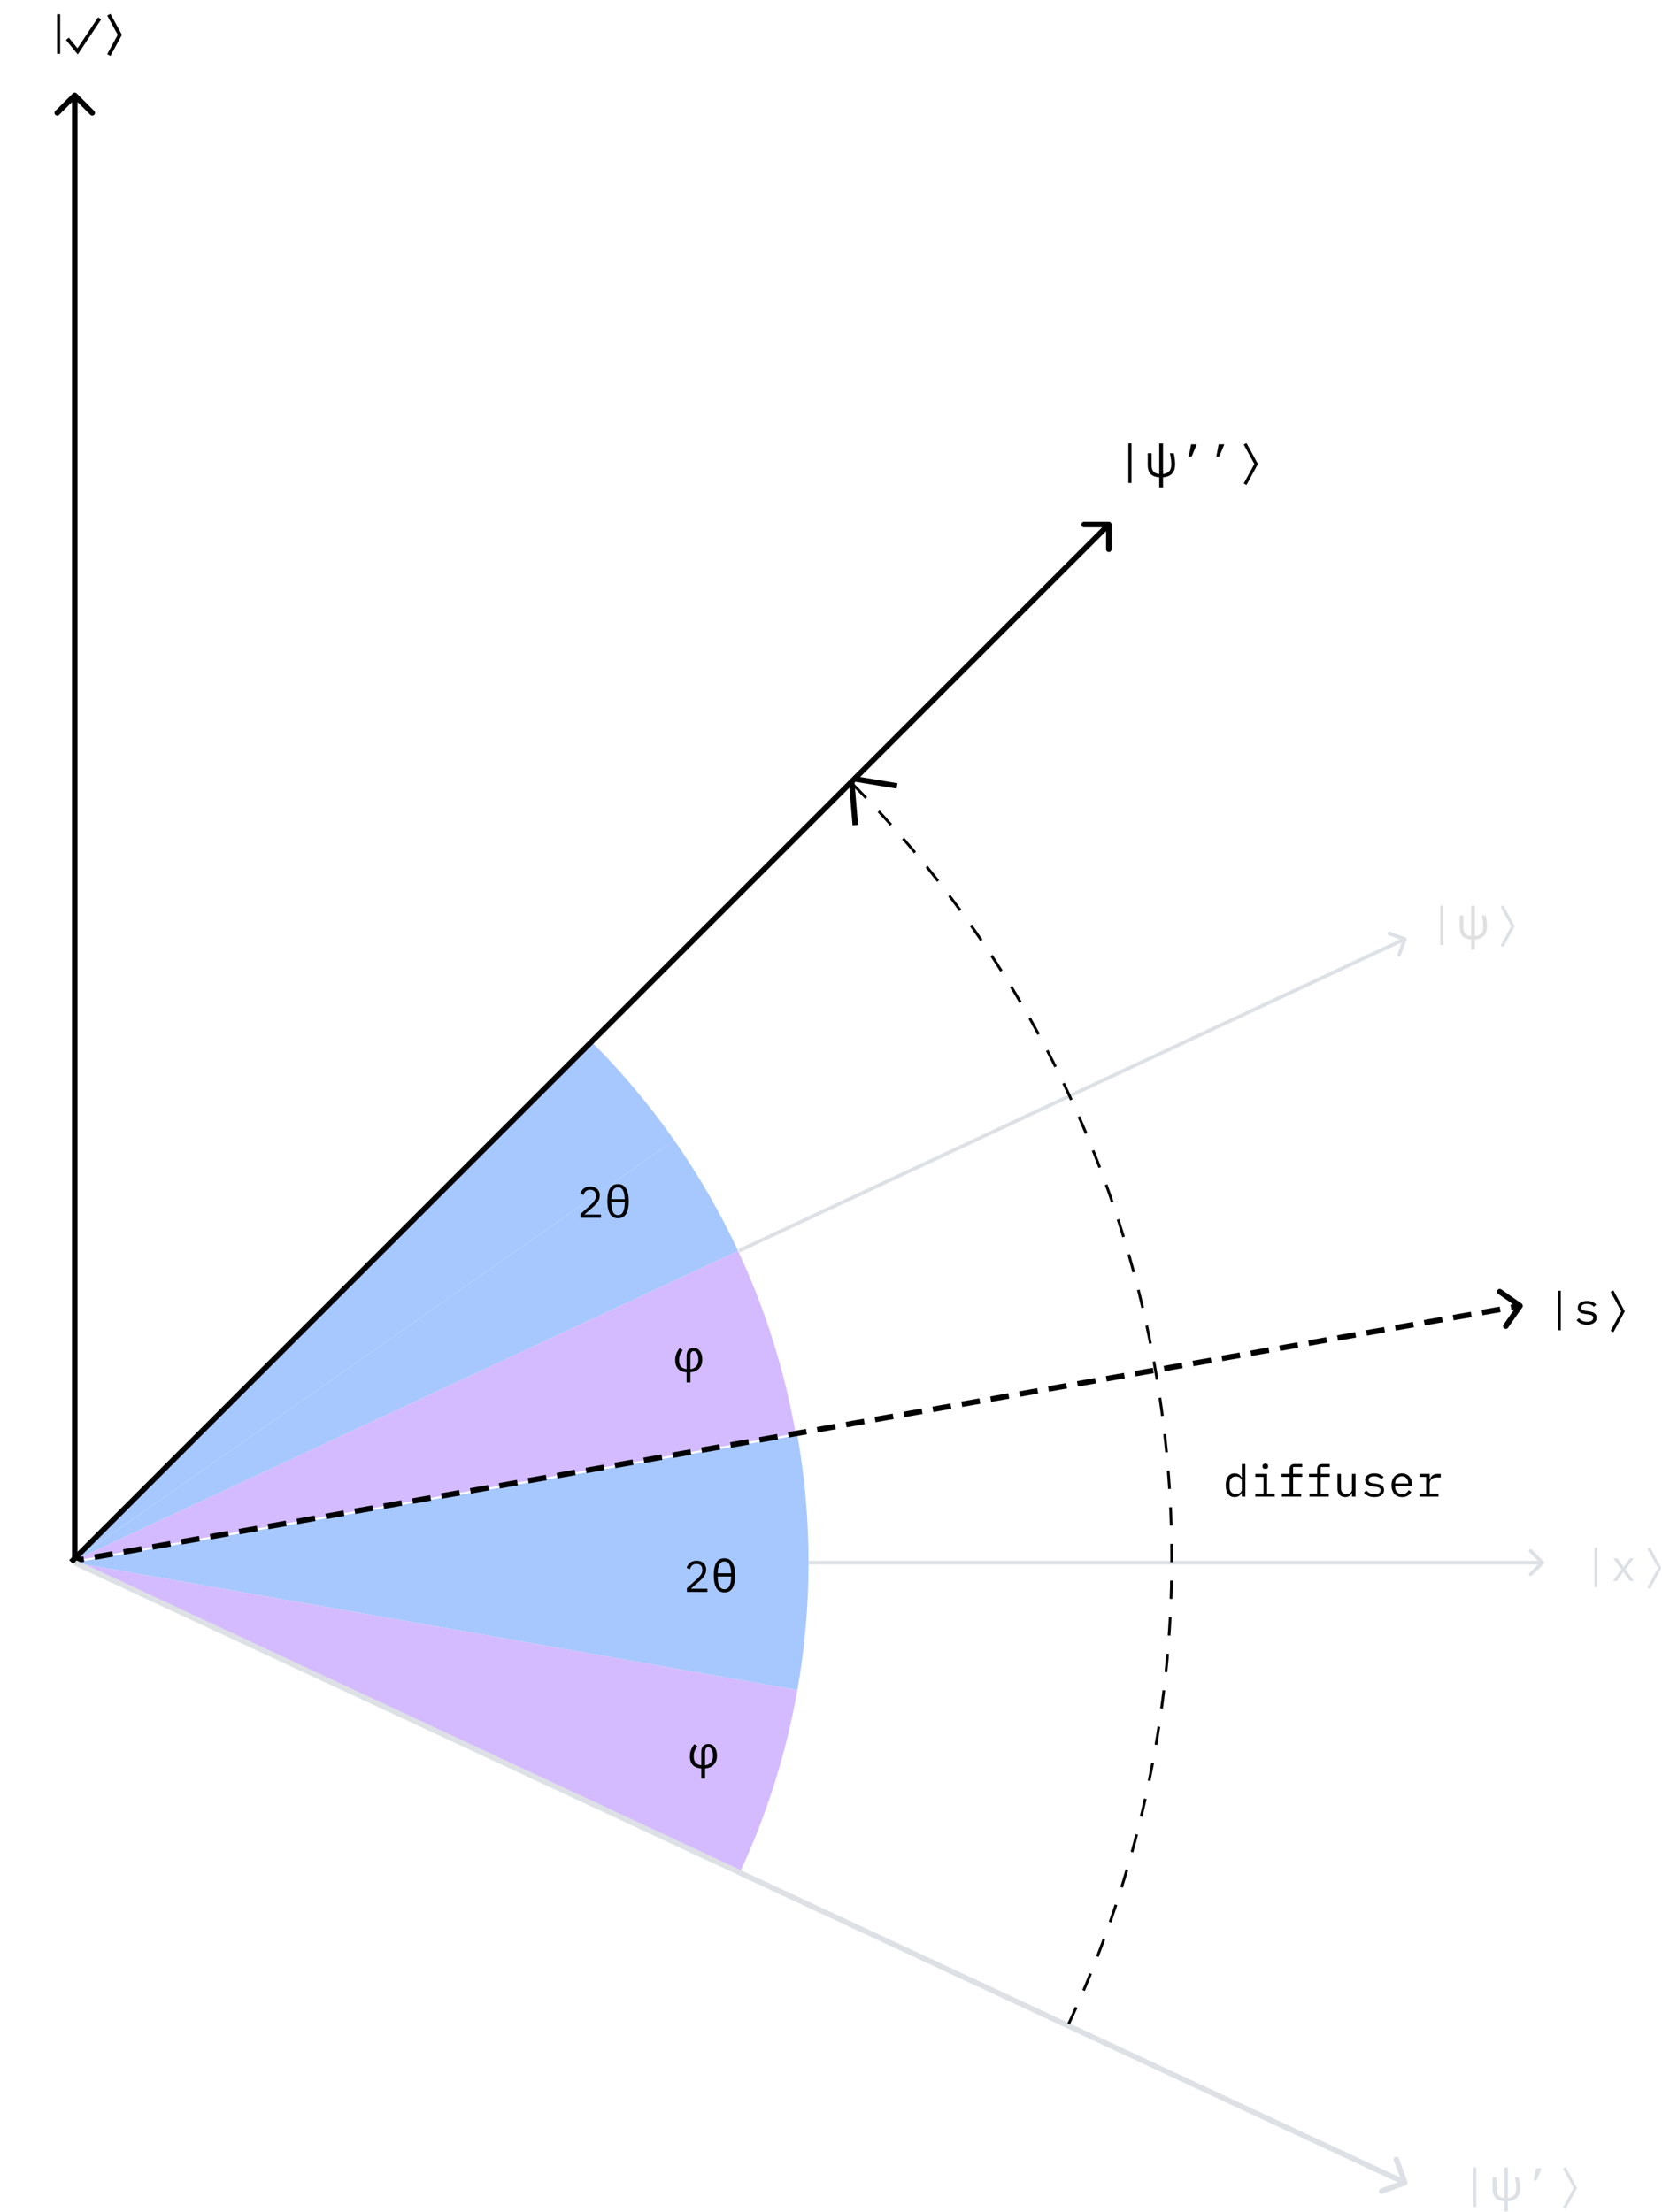 <svg width="453" height="603" viewBox="0 0 453 603" fill="none" xmlns="http://www.w3.org/2000/svg">
<line x1="232.121" y1="212.938" x2="233.121" y2="224.938" stroke="black" stroke-width="1.5"/>
<line x1="232.497" y1="212.26" x2="244.497" y2="214.26" stroke="black" stroke-width="1.5"/>
<path d="M307.554 131.656V120.88H308.394V131.656H307.554ZM317.001 129.22C317.681 129.156 318.225 128.924 318.633 128.524C319.049 128.116 319.257 127.488 319.257 126.64C319.257 126.088 319.225 125.58 319.161 125.116C319.097 124.644 319.001 124.128 318.873 123.568H319.917C320.045 124.104 320.137 124.612 320.193 125.092C320.257 125.572 320.289 126.076 320.289 126.604C320.289 127.428 320.141 128.092 319.845 128.596C319.549 129.092 319.153 129.46 318.657 129.7C318.161 129.932 317.609 130.068 317.001 130.108V132.88H315.969V130.108C315.361 130.084 314.821 129.96 314.349 129.736C313.877 129.512 313.505 129.16 313.233 128.68C312.969 128.192 312.837 127.552 312.837 126.76V123.568H313.881V126.796C313.881 127.396 313.977 127.868 314.169 128.212C314.361 128.556 314.617 128.804 314.937 128.956C315.257 129.108 315.601 129.2 315.969 129.232V120.892H317.001V129.22ZM324.65 121.12H326.198L324.818 124.444H324.014L324.65 121.12ZM332.166 121.12H333.714L332.334 124.444H331.53L332.166 121.12Z" fill="black"/>
<path d="M220.38 426C220.38 414.358 219.363 402.737 217.342 391.271L20.38 426H220.38Z" fill="#A6C8FF"/>
<path d="M220.38 426.001C220.38 437.643 219.363 449.264 217.342 460.729L20.38 426.001H220.38Z" fill="#A6C8FF"/>
<path d="M217.341 460.73C214.307 477.94 209.03 494.678 201.645 510.517L20.38 426.001L217.341 460.73Z" fill="#D4BBFF"/>
<path d="M183.75 310.83C177.072 301.293 169.574 292.358 161.342 284.125L19.919 425.546L183.75 310.83Z" fill="#A6C8FF"/>
<path d="M183.75 310.831C190.428 320.368 196.26 330.47 201.18 341.022L19.919 425.546L183.75 310.831Z" fill="#A6C8FF"/>
<path d="M201.181 341.022C208.566 356.86 213.844 373.598 216.879 390.808L19.919 425.546L201.181 341.022Z" fill="#D4BBFF"/>
<path d="M401.56 601.656V590.88H402.4V601.656H401.56ZM411.007 599.22C411.687 599.156 412.231 598.924 412.639 598.524C413.055 598.116 413.263 597.488 413.263 596.64C413.263 596.088 413.231 595.58 413.167 595.116C413.103 594.644 413.007 594.128 412.879 593.568H413.923C414.051 594.104 414.143 594.612 414.199 595.092C414.263 595.572 414.295 596.076 414.295 596.604C414.295 597.428 414.147 598.092 413.851 598.596C413.555 599.092 413.159 599.46 412.663 599.7C412.167 599.932 411.615 600.068 411.007 600.108V602.88H409.975V600.108C409.367 600.084 408.827 599.96 408.355 599.736C407.883 599.512 407.511 599.16 407.239 598.68C406.975 598.192 406.843 597.552 406.843 596.76V593.568H407.887V596.796C407.887 597.396 407.983 597.868 408.175 598.212C408.367 598.556 408.623 598.804 408.943 598.956C409.263 599.108 409.607 599.2 409.975 599.232V590.892H411.007V599.22ZM418.656 591.12H420.204L418.824 594.444H418.02L418.656 591.12Z" fill="#DDE1E6"/>
<path d="M420.733 426.354C420.929 426.158 420.929 425.842 420.733 425.646L417.551 422.464C417.356 422.269 417.04 422.269 416.844 422.464C416.649 422.66 416.649 422.976 416.844 423.172L419.673 426L416.844 428.828C416.649 429.024 416.649 429.34 416.844 429.536C417.04 429.731 417.356 429.731 417.551 429.536L420.733 426.354ZM220.38 426.5L420.38 426.5V425.5L220.38 425.5V426.5Z" fill="#DDE1E6"/>
<path d="M20.91 25.47C20.617 25.177 20.142 25.177 19.85 25.47L15.077 30.243C14.784 30.535 14.784 31.01 15.077 31.303C15.37 31.596 15.844 31.596 16.137 31.303L20.38 27.061L24.622 31.303C24.915 31.596 25.39 31.596 25.683 31.303C25.976 31.01 25.976 30.535 25.683 30.243L20.91 25.47ZM21.13 426L21.13 26H19.63L19.63 426H21.13Z" fill="black"/>
<path d="M414.61 356.215C414.729 356.045 414.688 355.811 414.518 355.693L411.753 353.757C411.584 353.638 411.35 353.679 411.231 353.849C411.112 354.018 411.154 354.252 411.323 354.371L413.781 356.092L412.06 358.549C411.941 358.719 411.982 358.953 412.152 359.072C412.322 359.19 412.556 359.149 412.674 358.979L414.61 356.215ZM20.445 425.828L22.907 425.394L22.777 424.656L20.315 425.09L20.445 425.828ZM25.861 424.873L30.785 424.005L30.655 423.266L25.731 424.135L25.861 424.873ZM33.74 423.484L38.664 422.616L38.534 421.877L33.61 422.745L33.74 423.484ZM41.618 422.095L46.542 421.227L46.412 420.488L41.488 421.356L41.618 422.095ZM49.497 420.706L54.421 419.837L54.291 419.099L49.367 419.967L49.497 420.706ZM57.375 419.316L62.299 418.448L62.169 417.71L57.245 418.578L57.375 419.316ZM65.254 417.927L70.178 417.059L70.048 416.32L65.124 417.189L65.254 417.927ZM73.132 416.538L78.056 415.67L77.926 414.931L73.002 415.8L73.132 416.538ZM81.011 415.149L85.935 414.281L85.805 413.542L80.88 414.41L81.011 415.149ZM88.889 413.76L93.813 412.891L93.683 412.153L88.759 413.021L88.889 413.76ZM96.768 412.371L101.692 411.502L101.561 410.764L96.637 411.632L96.768 412.371ZM104.646 410.981L109.57 410.113L109.44 409.375L104.516 410.243L104.646 410.981ZM112.525 409.592L117.449 408.724L117.318 407.985L112.394 408.854L112.525 409.592ZM120.403 408.203L125.327 407.335L125.197 406.596L120.273 407.464L120.403 408.203ZM128.281 406.814L133.205 405.946L133.075 405.207L128.151 406.075L128.281 406.814ZM136.16 405.425L141.084 404.556L140.954 403.818L136.03 404.686L136.16 405.425ZM144.038 404.035L148.962 403.167L148.832 402.429L143.908 403.297L144.038 404.035ZM151.917 402.646L156.841 401.778L156.711 401.039L151.787 401.908L151.917 402.646ZM159.795 401.257L164.719 400.389L164.589 399.65L159.665 400.518L159.795 401.257ZM167.674 399.868L172.598 399L172.468 398.261L167.544 399.129L167.674 399.868ZM175.552 398.479L180.476 397.61L180.346 396.872L175.422 397.74L175.552 398.479ZM183.431 397.09L188.355 396.221L188.224 395.483L183.3 396.351L183.431 397.09ZM191.309 395.7L196.233 394.832L196.103 394.093L191.179 394.962L191.309 395.7ZM199.188 394.311L204.112 393.443L203.981 392.704L199.057 393.573L199.188 394.311ZM207.066 392.922L211.99 392.054L211.86 391.315L206.936 392.183L207.066 392.922ZM214.945 391.533L219.869 390.665L219.738 389.926L214.814 390.794L214.945 391.533ZM222.823 390.144L227.747 389.275L227.617 388.537L222.693 389.405L222.823 390.144ZM230.701 388.754L235.625 387.886L235.495 387.148L230.571 388.016L230.701 388.754ZM238.58 387.365L243.504 386.497L243.374 385.758L238.45 386.627L238.58 387.365ZM246.458 385.976L251.382 385.108L251.252 384.369L246.328 385.237L246.458 385.976ZM254.337 384.587L259.261 383.719L259.131 382.98L254.207 383.848L254.337 384.587ZM262.215 383.198L267.139 382.329L267.009 381.591L262.085 382.459L262.215 383.198ZM270.094 381.808L275.018 380.94L274.888 380.202L269.964 381.07L270.094 381.808ZM277.972 380.419L282.896 379.551L282.766 378.812L277.842 379.681L277.972 380.419ZM285.851 379.03L290.775 378.162L290.644 377.423L285.72 378.291L285.851 379.03ZM293.729 377.641L298.653 376.773L298.523 376.034L293.599 376.902L293.729 377.641ZM301.608 376.252L306.532 375.383L306.401 374.645L301.477 375.513L301.608 376.252ZM309.486 374.863L314.41 373.994L314.28 373.256L309.356 374.124L309.486 374.863ZM317.365 373.473L322.289 372.605L322.158 371.867L317.234 372.735L317.365 373.473ZM325.243 372.084L330.167 371.216L330.037 370.477L325.113 371.346L325.243 372.084ZM333.121 370.695L338.045 369.827L337.915 369.088L332.991 369.956L333.121 370.695ZM341 369.306L345.924 368.438L345.794 367.699L340.87 368.567L341 369.306ZM348.878 367.917L353.802 367.048L353.672 366.31L348.748 367.178L348.878 367.917ZM356.757 366.527L361.681 365.659L361.551 364.921L356.627 365.789L356.757 366.527ZM364.635 365.138L369.559 364.27L369.429 363.531L364.505 364.4L364.635 365.138ZM372.514 363.749L377.438 362.881L377.308 362.142L372.384 363.01L372.514 363.749ZM380.392 362.36L385.316 361.492L385.186 360.753L380.262 361.621L380.392 362.36ZM388.271 360.971L393.195 360.102L393.064 359.364L388.14 360.232L388.271 360.971ZM396.149 359.582L401.073 358.713L400.943 357.975L396.019 358.843L396.149 359.582ZM404.028 358.192L408.952 357.324L408.821 356.585L403.897 357.454L404.028 358.192ZM411.906 356.803L414.368 356.369L414.238 355.63L411.776 356.065L411.906 356.803ZM414.917 356.43C415.155 356.091 415.072 355.623 414.733 355.385L409.204 351.514C408.865 351.276 408.397 351.359 408.159 351.698C407.922 352.037 408.004 352.505 408.344 352.742L413.258 356.184L409.817 361.099C409.579 361.438 409.662 361.906 410.001 362.143C410.34 362.381 410.808 362.298 411.046 361.959L414.917 356.43ZM20.51 426.198L22.972 425.763L22.712 424.286L20.25 424.72L20.51 426.198ZM25.927 425.243L30.851 424.374L30.59 422.897L25.666 423.765L25.927 425.243ZM33.805 423.853L38.729 422.985L38.469 421.508L33.545 422.376L33.805 423.853ZM41.684 422.464L46.608 421.596L46.347 420.119L41.423 420.987L41.684 422.464ZM49.562 421.075L54.486 420.207L54.225 418.73L49.301 419.598L49.562 421.075ZM57.44 419.686L62.364 418.818L62.104 417.34L57.18 418.209L57.44 419.686ZM65.319 418.297L70.243 417.428L69.982 415.951L65.058 416.819L65.319 418.297ZM73.197 416.907L78.121 416.039L77.861 414.562L72.937 415.43L73.197 416.907ZM81.076 415.518L86 414.65L85.739 413.173L80.815 414.041L81.076 415.518ZM88.954 414.129L93.878 413.261L93.618 411.784L88.694 412.652L88.954 414.129ZM96.833 412.74L101.757 411.872L101.496 410.394L96.572 411.263L96.833 412.74ZM104.711 411.351L109.635 410.482L109.375 409.005L104.451 409.873L104.711 411.351ZM112.59 409.961L117.514 409.093L117.253 407.616L112.329 408.484L112.59 409.961ZM120.468 408.572L125.392 407.704L125.132 406.227L120.208 407.095L120.468 408.572ZM128.347 407.183L133.271 406.315L133.01 404.838L128.086 405.706L128.347 407.183ZM136.225 405.794L141.149 404.926L140.889 403.448L135.965 404.317L136.225 405.794ZM144.103 404.405L149.028 403.537L148.767 402.059L143.843 402.928L144.103 404.405ZM151.982 403.016L156.906 402.147L156.646 400.67L151.721 401.538L151.982 403.016ZM159.86 401.626L164.784 400.758L164.524 399.281L159.6 400.149L159.86 401.626ZM167.739 400.237L172.663 399.369L172.402 397.892L167.478 398.76L167.739 400.237ZM175.617 398.848L180.541 397.98L180.281 396.503L175.357 397.371L175.617 398.848ZM183.496 397.459L188.42 396.591L188.159 395.113L183.235 395.982L183.496 397.459ZM191.374 396.07L196.298 395.201L196.038 393.724L191.114 394.592L191.374 396.07ZM199.253 394.68L204.177 393.812L203.916 392.335L198.992 393.203L199.253 394.68ZM207.131 393.291L212.055 392.423L211.795 390.946L206.871 391.814L207.131 393.291ZM215.01 391.902L219.934 391.034L219.673 389.557L214.749 390.425L215.01 391.902ZM222.888 390.513L227.812 389.645L227.552 388.167L222.628 389.036L222.888 390.513ZM230.767 389.124L235.691 388.255L235.43 386.778L230.506 387.646L230.767 389.124ZM238.645 387.735L243.569 386.866L243.309 385.389L238.385 386.257L238.645 387.735ZM246.523 386.345L251.448 385.477L251.187 384L246.263 384.868L246.523 386.345ZM254.402 384.956L259.326 384.088L259.066 382.611L254.141 383.479L254.402 384.956ZM262.28 383.567L267.204 382.699L266.944 381.222L262.02 382.09L262.28 383.567ZM270.159 382.178L275.083 381.31L274.822 379.832L269.898 380.701L270.159 382.178ZM278.037 380.789L282.961 379.92L282.701 378.443L277.777 379.311L278.037 380.789ZM285.916 379.399L290.84 378.531L290.579 377.054L285.655 377.922L285.916 379.399ZM293.794 378.01L298.718 377.142L298.458 375.665L293.534 376.533L293.794 378.01ZM301.673 376.621L306.597 375.753L306.336 374.276L301.412 375.144L301.673 376.621ZM309.551 375.232L314.475 374.364L314.215 372.886L309.291 373.755L309.551 375.232ZM317.43 373.843L322.354 372.974L322.093 371.497L317.169 372.365L317.43 373.843ZM325.308 372.453L330.232 371.585L329.972 370.108L325.048 370.976L325.308 372.453ZM333.187 371.064L338.111 370.196L337.85 368.719L332.926 369.587L333.187 371.064ZM341.065 369.675L345.989 368.807L345.729 367.33L340.805 368.198L341.065 369.675ZM348.943 368.286L353.868 367.418L353.607 365.94L348.683 366.809L348.943 368.286ZM356.822 366.897L361.746 366.028L361.486 364.551L356.561 365.42L356.822 366.897ZM364.7 365.508L369.624 364.639L369.364 363.162L364.44 364.03L364.7 365.508ZM372.579 364.118L377.503 363.25L377.242 361.773L372.318 362.641L372.579 364.118ZM380.457 362.729L385.381 361.861L385.121 360.384L380.197 361.252L380.457 362.729ZM388.336 361.34L393.26 360.472L392.999 358.995L388.075 359.863L388.336 361.34ZM396.214 359.951L401.138 359.083L400.878 357.605L395.954 358.474L396.214 359.951ZM404.093 358.562L409.017 357.693L408.756 356.216L403.832 357.084L404.093 358.562ZM411.971 357.172L414.433 356.738L414.173 355.261L411.711 355.695L411.971 357.172Z" fill="black"/>
<path d="M383.373 256.17C383.467 255.91 383.333 255.623 383.073 255.529L378.842 253.997C378.583 253.903 378.296 254.037 378.202 254.297C378.108 254.557 378.242 254.843 378.502 254.937L382.263 256.299L380.901 260.06C380.806 260.32 380.941 260.607 381.2 260.701C381.46 260.795 381.747 260.661 381.841 260.401L383.373 256.17ZM201.586 341.453L383.115 256.452L382.691 255.547L201.162 340.547L201.586 341.453Z" fill="#DDE1E6"/>
<path d="M383.16 595.752C383.549 595.61 383.749 595.18 383.608 594.791L381.299 588.448C381.157 588.059 380.727 587.858 380.338 588C379.949 588.141 379.748 588.572 379.89 588.961L381.942 594.599L376.304 596.651C375.914 596.793 375.714 597.223 375.855 597.612C375.997 598.002 376.427 598.202 376.817 598.061L383.16 595.752ZM20.063 426.68L382.586 595.727L383.22 594.368L20.697 425.32L20.063 426.68Z" fill="#DDE1E6"/>
<path d="M302.973 143C302.973 142.586 302.637 142.25 302.223 142.25L295.473 142.25C295.058 142.25 294.723 142.586 294.723 143C294.723 143.414 295.058 143.75 295.473 143.75L301.473 143.75L301.473 149.75C301.473 150.164 301.808 150.5 302.223 150.5C302.637 150.5 302.973 150.164 302.973 149.75L302.973 143ZM19.91 426.373L302.753 143.53L301.692 142.47L18.85 425.312L19.91 426.373Z" fill="black"/>
<path d="M15.56 14.656V3.88H16.4V14.656H15.56Z" fill="black"/>
<path d="M434.56 432.656V421.88H435.4V432.656H434.56ZM439.627 431L441.931 427.856L439.687 424.808H440.839L441.775 426.116L442.519 427.148H442.567L443.287 426.116L444.211 424.808H445.315L443.047 427.844L445.375 431H444.223L443.179 429.548L442.471 428.564H442.423L441.739 429.548L440.731 431H439.627Z" fill="#DDE1E6"/>
<path d="M424.56 362.656V351.88H425.4V362.656H424.56ZM432.567 361.144C431.919 361.144 431.359 361.036 430.887 360.82C430.423 360.596 430.027 360.3 429.699 359.932L430.347 359.368C430.643 359.68 430.967 359.92 431.319 360.088C431.671 360.256 432.095 360.34 432.591 360.34C433.071 360.34 433.463 360.256 433.767 360.088C434.079 359.912 434.235 359.64 434.235 359.272C434.235 359.112 434.203 358.98 434.139 358.876C434.083 358.764 434.003 358.676 433.899 358.612C433.795 358.548 433.679 358.5 433.551 358.468C433.423 358.428 433.287 358.396 433.143 358.372L432.171 358.228C431.955 358.196 431.719 358.152 431.463 358.096C431.215 358.04 430.987 357.952 430.779 357.832C430.571 357.704 430.395 357.536 430.251 357.328C430.115 357.12 430.047 356.848 430.047 356.512C430.047 356.2 430.107 355.932 430.227 355.708C430.355 355.476 430.531 355.284 430.755 355.132C430.979 354.972 431.243 354.856 431.547 354.784C431.851 354.704 432.183 354.664 432.543 354.664C433.103 354.664 433.587 354.752 433.995 354.928C434.411 355.104 434.767 355.348 435.063 355.66L434.439 356.248C434.367 356.16 434.275 356.072 434.163 355.984C434.059 355.888 433.927 355.804 433.767 355.732C433.615 355.652 433.435 355.588 433.227 355.54C433.019 355.492 432.779 355.468 432.507 355.468C432.019 355.468 431.643 355.552 431.379 355.72C431.123 355.888 430.995 356.132 430.995 356.452C430.995 356.612 431.023 356.748 431.079 356.86C431.143 356.964 431.227 357.048 431.331 357.112C431.435 357.176 431.551 357.228 431.679 357.268C431.815 357.3 431.951 357.328 432.087 357.352L433.059 357.496C433.283 357.528 433.519 357.572 433.767 357.628C434.015 357.684 434.243 357.776 434.451 357.904C434.659 358.024 434.831 358.188 434.967 358.396C435.111 358.604 435.183 358.876 435.183 359.212C435.183 359.828 434.943 360.304 434.463 360.64C433.991 360.976 433.359 361.144 432.567 361.144Z" fill="black"/>
<path d="M192.818 434H187.226V432.968L190.022 430.448C190.43 430.08 190.766 429.704 191.03 429.32C191.294 428.928 191.426 428.516 191.426 428.084V427.94C191.426 427.436 191.294 427.048 191.03 426.776C190.766 426.496 190.374 426.356 189.854 426.356C189.342 426.356 188.946 426.488 188.666 426.752C188.394 427.008 188.19 427.352 188.054 427.784L187.154 427.448C187.234 427.2 187.342 426.96 187.478 426.728C187.622 426.488 187.802 426.276 188.018 426.092C188.234 425.908 188.494 425.76 188.798 425.648C189.11 425.536 189.47 425.48 189.878 425.48C190.294 425.48 190.662 425.54 190.982 425.66C191.31 425.78 191.582 425.948 191.798 426.164C192.022 426.38 192.19 426.636 192.302 426.932C192.422 427.228 192.482 427.552 192.482 427.904C192.482 428.224 192.434 428.524 192.338 428.804C192.25 429.084 192.122 429.352 191.954 429.608C191.794 429.864 191.598 430.116 191.366 430.364C191.142 430.604 190.89 430.844 190.61 431.084L188.27 433.124H192.818V434ZM200.369 429.476C200.369 430.444 200.269 431.276 200.069 431.972C199.877 432.66 199.565 433.192 199.133 433.568C198.709 433.936 198.145 434.12 197.441 434.12C196.449 434.12 195.717 433.708 195.245 432.884C194.781 432.06 194.549 430.924 194.549 429.476C194.549 428.5 194.645 427.664 194.837 426.968C195.029 426.272 195.337 425.74 195.761 425.372C196.193 425.004 196.753 424.82 197.441 424.82C198.441 424.82 199.177 425.228 199.649 426.044C200.129 426.852 200.369 427.996 200.369 429.476ZM197.441 425.684C196.833 425.684 196.385 425.956 196.097 426.5C195.817 427.036 195.657 427.84 195.617 428.912H199.289C199.249 427.84 199.085 427.036 198.797 426.5C198.509 425.956 198.057 425.684 197.441 425.684ZM197.441 433.256C198.065 433.256 198.525 432.968 198.821 432.392C199.117 431.816 199.277 430.948 199.301 429.788H195.617C195.633 430.932 195.781 431.796 196.061 432.38C196.349 432.964 196.809 433.256 197.441 433.256Z" fill="black"/>
<path d="M190.074 476.072C189.778 476.464 189.538 476.876 189.354 477.308C189.178 477.732 189.09 478.224 189.09 478.784C189.09 479.368 189.182 479.836 189.366 480.188C189.558 480.532 189.81 480.784 190.122 480.944C190.434 481.104 190.774 481.204 191.142 481.244V477.668C191.142 476.94 191.31 476.388 191.646 476.012C191.99 475.636 192.454 475.448 193.038 475.448C193.534 475.448 193.958 475.584 194.31 475.856C194.662 476.12 194.934 476.492 195.126 476.972C195.318 477.444 195.414 477.996 195.414 478.628C195.414 479.404 195.262 480.044 194.958 480.548C194.662 481.044 194.266 481.42 193.77 481.676C193.282 481.932 192.75 482.076 192.174 482.108V484.88H191.142V482.108C190.55 482.076 190.018 481.944 189.546 481.712C189.082 481.48 188.714 481.124 188.442 480.644C188.17 480.164 188.034 479.532 188.034 478.748C188.034 478.1 188.15 477.508 188.382 476.972C188.614 476.428 188.906 475.94 189.258 475.508L190.074 476.072ZM193.05 476.324C192.818 476.324 192.614 476.42 192.438 476.612C192.262 476.804 192.174 477.152 192.174 477.656V481.244C192.582 481.204 192.95 481.088 193.278 480.896C193.606 480.696 193.866 480.412 194.058 480.044C194.25 479.668 194.346 479.2 194.346 478.64C194.346 477.888 194.222 477.316 193.974 476.924C193.734 476.524 193.426 476.324 193.05 476.324Z" fill="black"/>
<path d="M163.818 332H158.226V330.968L161.022 328.448C161.43 328.08 161.766 327.704 162.03 327.32C162.294 326.928 162.426 326.516 162.426 326.084V325.94C162.426 325.436 162.294 325.048 162.03 324.776C161.766 324.496 161.374 324.356 160.854 324.356C160.342 324.356 159.946 324.488 159.666 324.752C159.394 325.008 159.19 325.352 159.054 325.784L158.154 325.448C158.234 325.2 158.342 324.96 158.478 324.728C158.622 324.488 158.802 324.276 159.018 324.092C159.234 323.908 159.494 323.76 159.798 323.648C160.11 323.536 160.47 323.48 160.878 323.48C161.294 323.48 161.662 323.54 161.982 323.66C162.31 323.78 162.582 323.948 162.798 324.164C163.022 324.38 163.19 324.636 163.302 324.932C163.422 325.228 163.482 325.552 163.482 325.904C163.482 326.224 163.434 326.524 163.338 326.804C163.25 327.084 163.122 327.352 162.954 327.608C162.794 327.864 162.598 328.116 162.366 328.364C162.142 328.604 161.89 328.844 161.61 329.084L159.27 331.124H163.818V332ZM171.369 327.476C171.369 328.444 171.269 329.276 171.069 329.972C170.877 330.66 170.565 331.192 170.133 331.568C169.709 331.936 169.145 332.12 168.441 332.12C167.449 332.12 166.717 331.708 166.245 330.884C165.781 330.06 165.549 328.924 165.549 327.476C165.549 326.5 165.645 325.664 165.837 324.968C166.029 324.272 166.337 323.74 166.761 323.372C167.193 323.004 167.753 322.82 168.441 322.82C169.441 322.82 170.177 323.228 170.649 324.044C171.129 324.852 171.369 325.996 171.369 327.476ZM168.441 323.684C167.833 323.684 167.385 323.956 167.097 324.5C166.817 325.036 166.657 325.84 166.617 326.912H170.289C170.249 325.84 170.085 325.036 169.797 324.5C169.509 323.956 169.057 323.684 168.441 323.684ZM168.441 331.256C169.065 331.256 169.525 330.968 169.821 330.392C170.117 329.816 170.277 328.948 170.301 327.788H166.617C166.633 328.932 166.781 329.796 167.061 330.38C167.349 330.964 167.809 331.256 168.441 331.256Z" fill="black"/>
<path d="M186.074 368.072C185.778 368.464 185.538 368.876 185.354 369.308C185.178 369.732 185.09 370.224 185.09 370.784C185.09 371.368 185.182 371.836 185.366 372.188C185.558 372.532 185.81 372.784 186.122 372.944C186.434 373.104 186.774 373.204 187.142 373.244V369.668C187.142 368.94 187.31 368.388 187.646 368.012C187.99 367.636 188.454 367.448 189.038 367.448C189.534 367.448 189.958 367.584 190.31 367.856C190.662 368.12 190.934 368.492 191.126 368.972C191.318 369.444 191.414 369.996 191.414 370.628C191.414 371.404 191.262 372.044 190.958 372.548C190.662 373.044 190.266 373.42 189.77 373.676C189.282 373.932 188.75 374.076 188.174 374.108V376.88H187.142V374.108C186.55 374.076 186.018 373.944 185.546 373.712C185.082 373.48 184.714 373.124 184.442 372.644C184.17 372.164 184.034 371.532 184.034 370.748C184.034 370.1 184.15 369.508 184.382 368.972C184.614 368.428 184.906 367.94 185.258 367.508L186.074 368.072ZM189.05 368.324C188.818 368.324 188.614 368.42 188.438 368.612C188.262 368.804 188.174 369.152 188.174 369.656V373.244C188.582 373.204 188.95 373.088 189.278 372.896C189.606 372.696 189.866 372.412 190.058 372.044C190.25 371.668 190.346 371.2 190.346 370.64C190.346 369.888 190.222 369.316 189.974 368.924C189.734 368.524 189.426 368.324 189.05 368.324Z" fill="black"/>
<path d="M392.56 257.656V246.88H393.4V257.656H392.56ZM402.007 255.22C402.687 255.156 403.231 254.924 403.639 254.524C404.055 254.116 404.263 253.488 404.263 252.64C404.263 252.088 404.231 251.58 404.167 251.116C404.103 250.644 404.007 250.128 403.879 249.568H404.923C405.051 250.104 405.143 250.612 405.199 251.092C405.263 251.572 405.295 252.076 405.295 252.604C405.295 253.428 405.147 254.092 404.851 254.596C404.555 255.092 404.159 255.46 403.663 255.7C403.167 255.932 402.615 256.068 402.007 256.108V258.88H400.975V256.108C400.367 256.084 399.827 255.96 399.355 255.736C398.883 255.512 398.511 255.16 398.239 254.68C397.975 254.192 397.843 253.552 397.843 252.76V249.568H398.887V252.796C398.887 253.396 398.983 253.868 399.175 254.212C399.367 254.556 399.623 254.804 399.943 254.956C400.263 255.108 400.607 255.2 400.975 255.232V246.892H402.007V255.22Z" fill="#E0E0E0"/>
<path d="M291.267 551.785C317.293 495.972 325.512 433.5 314.808 372.854C304.103 312.208 274.994 256.325 231.433 212.794" stroke="black" stroke-width="0.75" stroke-dasharray="5 5"/>
<path d="M338.474 406.992H338.426C338.026 407.76 337.39 408.144 336.518 408.144C335.758 408.144 335.162 407.86 334.73 407.292C334.306 406.724 334.094 405.928 334.094 404.904C334.094 403.88 334.306 403.084 334.73 402.516C335.162 401.948 335.758 401.664 336.518 401.664C337.39 401.664 338.026 402.048 338.426 402.816H338.474V399.12H339.434V408H338.474V406.992ZM336.89 407.292C337.106 407.292 337.31 407.264 337.502 407.208C337.694 407.152 337.862 407.072 338.006 406.968C338.15 406.856 338.262 406.724 338.342 406.572C338.43 406.412 338.474 406.228 338.474 406.02V403.788C338.474 403.58 338.43 403.4 338.342 403.248C338.262 403.088 338.15 402.956 338.006 402.852C337.862 402.74 337.694 402.656 337.502 402.6C337.31 402.544 337.106 402.516 336.89 402.516C336.33 402.516 335.894 402.688 335.582 403.032C335.278 403.368 335.126 403.816 335.126 404.376V405.432C335.126 405.992 335.278 406.444 335.582 406.788C335.894 407.124 336.33 407.292 336.89 407.292ZM344.873 400.44C344.593 400.44 344.397 400.384 344.285 400.272C344.173 400.152 344.117 400.004 344.117 399.828V399.636C344.117 399.46 344.173 399.316 344.285 399.204C344.397 399.084 344.593 399.024 344.873 399.024C345.153 399.024 345.349 399.084 345.461 399.204C345.573 399.316 345.629 399.46 345.629 399.636V399.828C345.629 400.004 345.573 400.152 345.461 400.272C345.349 400.384 345.153 400.44 344.873 400.44ZM342.161 407.184H344.393V402.624H342.161V401.808H345.353V407.184H347.441V408H342.161V407.184ZM349.401 407.184H351.489V402.624H349.281V401.808H351.489V400.536C351.489 400.12 351.597 399.78 351.813 399.516C352.037 399.252 352.385 399.12 352.857 399.12H354.933V399.936H352.449V401.808H354.933V402.624H352.449V407.184H354.657V408H349.401V407.184ZM356.916 407.184H359.004V402.624H356.796V401.808H359.004V400.536C359.004 400.12 359.112 399.78 359.328 399.516C359.552 399.252 359.9 399.12 360.372 399.12H362.448V399.936H359.964V401.808H362.448V402.624H359.964V407.184H362.172V408H356.916V407.184ZM368.499 406.992H368.451C368.387 407.144 368.307 407.292 368.211 407.436C368.115 407.572 367.995 407.692 367.851 407.796C367.715 407.9 367.551 407.984 367.359 408.048C367.167 408.112 366.943 408.144 366.687 408.144C366.039 408.144 365.519 407.94 365.127 407.532C364.735 407.116 364.539 406.532 364.539 405.78V401.808H365.499V405.612C365.499 406.18 365.623 406.604 365.871 406.884C366.119 407.156 366.483 407.292 366.963 407.292C367.155 407.292 367.343 407.268 367.527 407.22C367.711 407.172 367.875 407.1 368.019 407.004C368.163 406.908 368.279 406.788 368.367 406.644C368.455 406.492 368.499 406.312 368.499 406.104V401.808H369.459V408H368.499V406.992ZM374.623 408.144C373.975 408.144 373.415 408.036 372.943 407.82C372.479 407.596 372.083 407.3 371.755 406.932L372.403 406.368C372.699 406.68 373.023 406.92 373.375 407.088C373.727 407.256 374.151 407.34 374.647 407.34C375.127 407.34 375.519 407.256 375.823 407.088C376.135 406.912 376.291 406.64 376.291 406.272C376.291 406.112 376.259 405.98 376.195 405.876C376.139 405.764 376.059 405.676 375.955 405.612C375.851 405.548 375.735 405.5 375.607 405.468C375.479 405.428 375.343 405.396 375.199 405.372L374.227 405.228C374.011 405.196 373.775 405.152 373.519 405.096C373.271 405.04 373.043 404.952 372.835 404.832C372.627 404.704 372.451 404.536 372.307 404.328C372.171 404.12 372.103 403.848 372.103 403.512C372.103 403.2 372.163 402.932 372.283 402.708C372.411 402.476 372.587 402.284 372.811 402.132C373.035 401.972 373.299 401.856 373.603 401.784C373.907 401.704 374.239 401.664 374.599 401.664C375.159 401.664 375.643 401.752 376.051 401.928C376.467 402.104 376.823 402.348 377.119 402.66L376.495 403.248C376.423 403.16 376.331 403.072 376.219 402.984C376.115 402.888 375.983 402.804 375.823 402.732C375.671 402.652 375.491 402.588 375.283 402.54C375.075 402.492 374.835 402.468 374.563 402.468C374.075 402.468 373.699 402.552 373.435 402.72C373.179 402.888 373.051 403.132 373.051 403.452C373.051 403.612 373.079 403.748 373.135 403.86C373.199 403.964 373.283 404.048 373.387 404.112C373.491 404.176 373.607 404.228 373.735 404.268C373.871 404.3 374.007 404.328 374.143 404.352L375.115 404.496C375.339 404.528 375.575 404.572 375.823 404.628C376.071 404.684 376.299 404.776 376.507 404.904C376.715 405.024 376.887 405.188 377.023 405.396C377.167 405.604 377.239 405.876 377.239 406.212C377.239 406.828 376.999 407.304 376.519 407.64C376.047 407.976 375.415 408.144 374.623 408.144ZM382.174 408.144C381.726 408.144 381.322 408.068 380.962 407.916C380.61 407.764 380.306 407.548 380.05 407.268C379.802 406.98 379.61 406.64 379.474 406.248C379.338 405.848 379.27 405.404 379.27 404.916C379.27 404.42 379.338 403.972 379.474 403.572C379.618 403.172 379.814 402.832 380.062 402.552C380.31 402.264 380.606 402.044 380.95 401.892C381.302 401.74 381.69 401.664 382.114 401.664C382.53 401.664 382.906 401.74 383.242 401.892C383.586 402.044 383.878 402.256 384.118 402.528C384.358 402.792 384.542 403.108 384.67 403.476C384.798 403.844 384.862 404.248 384.862 404.688V405.144H380.278V405.432C380.278 405.704 380.322 405.956 380.41 406.188C380.498 406.42 380.622 406.62 380.782 406.788C380.95 406.956 381.15 407.088 381.382 407.184C381.622 407.272 381.886 407.316 382.174 407.316C382.59 407.316 382.95 407.22 383.254 407.028C383.558 406.836 383.79 406.572 383.95 406.236L384.658 406.716C384.474 407.132 384.166 407.476 383.734 407.748C383.31 408.012 382.79 408.144 382.174 408.144ZM382.114 402.456C381.85 402.456 381.606 402.504 381.382 402.6C381.158 402.696 380.962 402.828 380.794 402.996C380.634 403.164 380.506 403.364 380.41 403.596C380.322 403.82 380.278 404.068 380.278 404.34V404.424H383.83V404.292C383.83 404.02 383.786 403.772 383.698 403.548C383.618 403.324 383.502 403.132 383.35 402.972C383.206 402.804 383.026 402.676 382.81 402.588C382.602 402.5 382.37 402.456 382.114 402.456ZM386.905 407.184H388.717V402.624H386.905V401.808H389.677V403.368H389.737C389.865 402.88 390.105 402.5 390.457 402.228C390.817 401.948 391.273 401.808 391.825 401.808H392.689V402.768H391.525C390.973 402.768 390.525 402.928 390.181 403.248C389.845 403.568 389.677 403.988 389.677 404.508V407.184H392.077V408H386.905V407.184Z" fill="black"/>
<path d="M449.374 422L452.374 427.5L449.374 433" stroke="#DDE1E6" stroke-width="0.85"/>
<path d="M29.661 4L32.661 9.5L29.661 15" stroke="black"/>
<path d="M18.374 10.591L21.161 14L27.161 5" stroke="black"/>
<path d="M409.374 247L412.374 252.5L409.374 258" stroke="#DDE1E6" stroke-width="0.85"/>
<path d="M439.374 352L442.374 357.5L439.374 363" stroke="black" stroke-width="0.85"/>
<path d="M426.374 591L429.374 596.5L426.374 602" stroke="#DDE1E6" stroke-width="0.85"/>
<path d="M339.374 121L342.374 126.5L339.374 132" stroke="black" stroke-width="0.85"/>
</svg>
